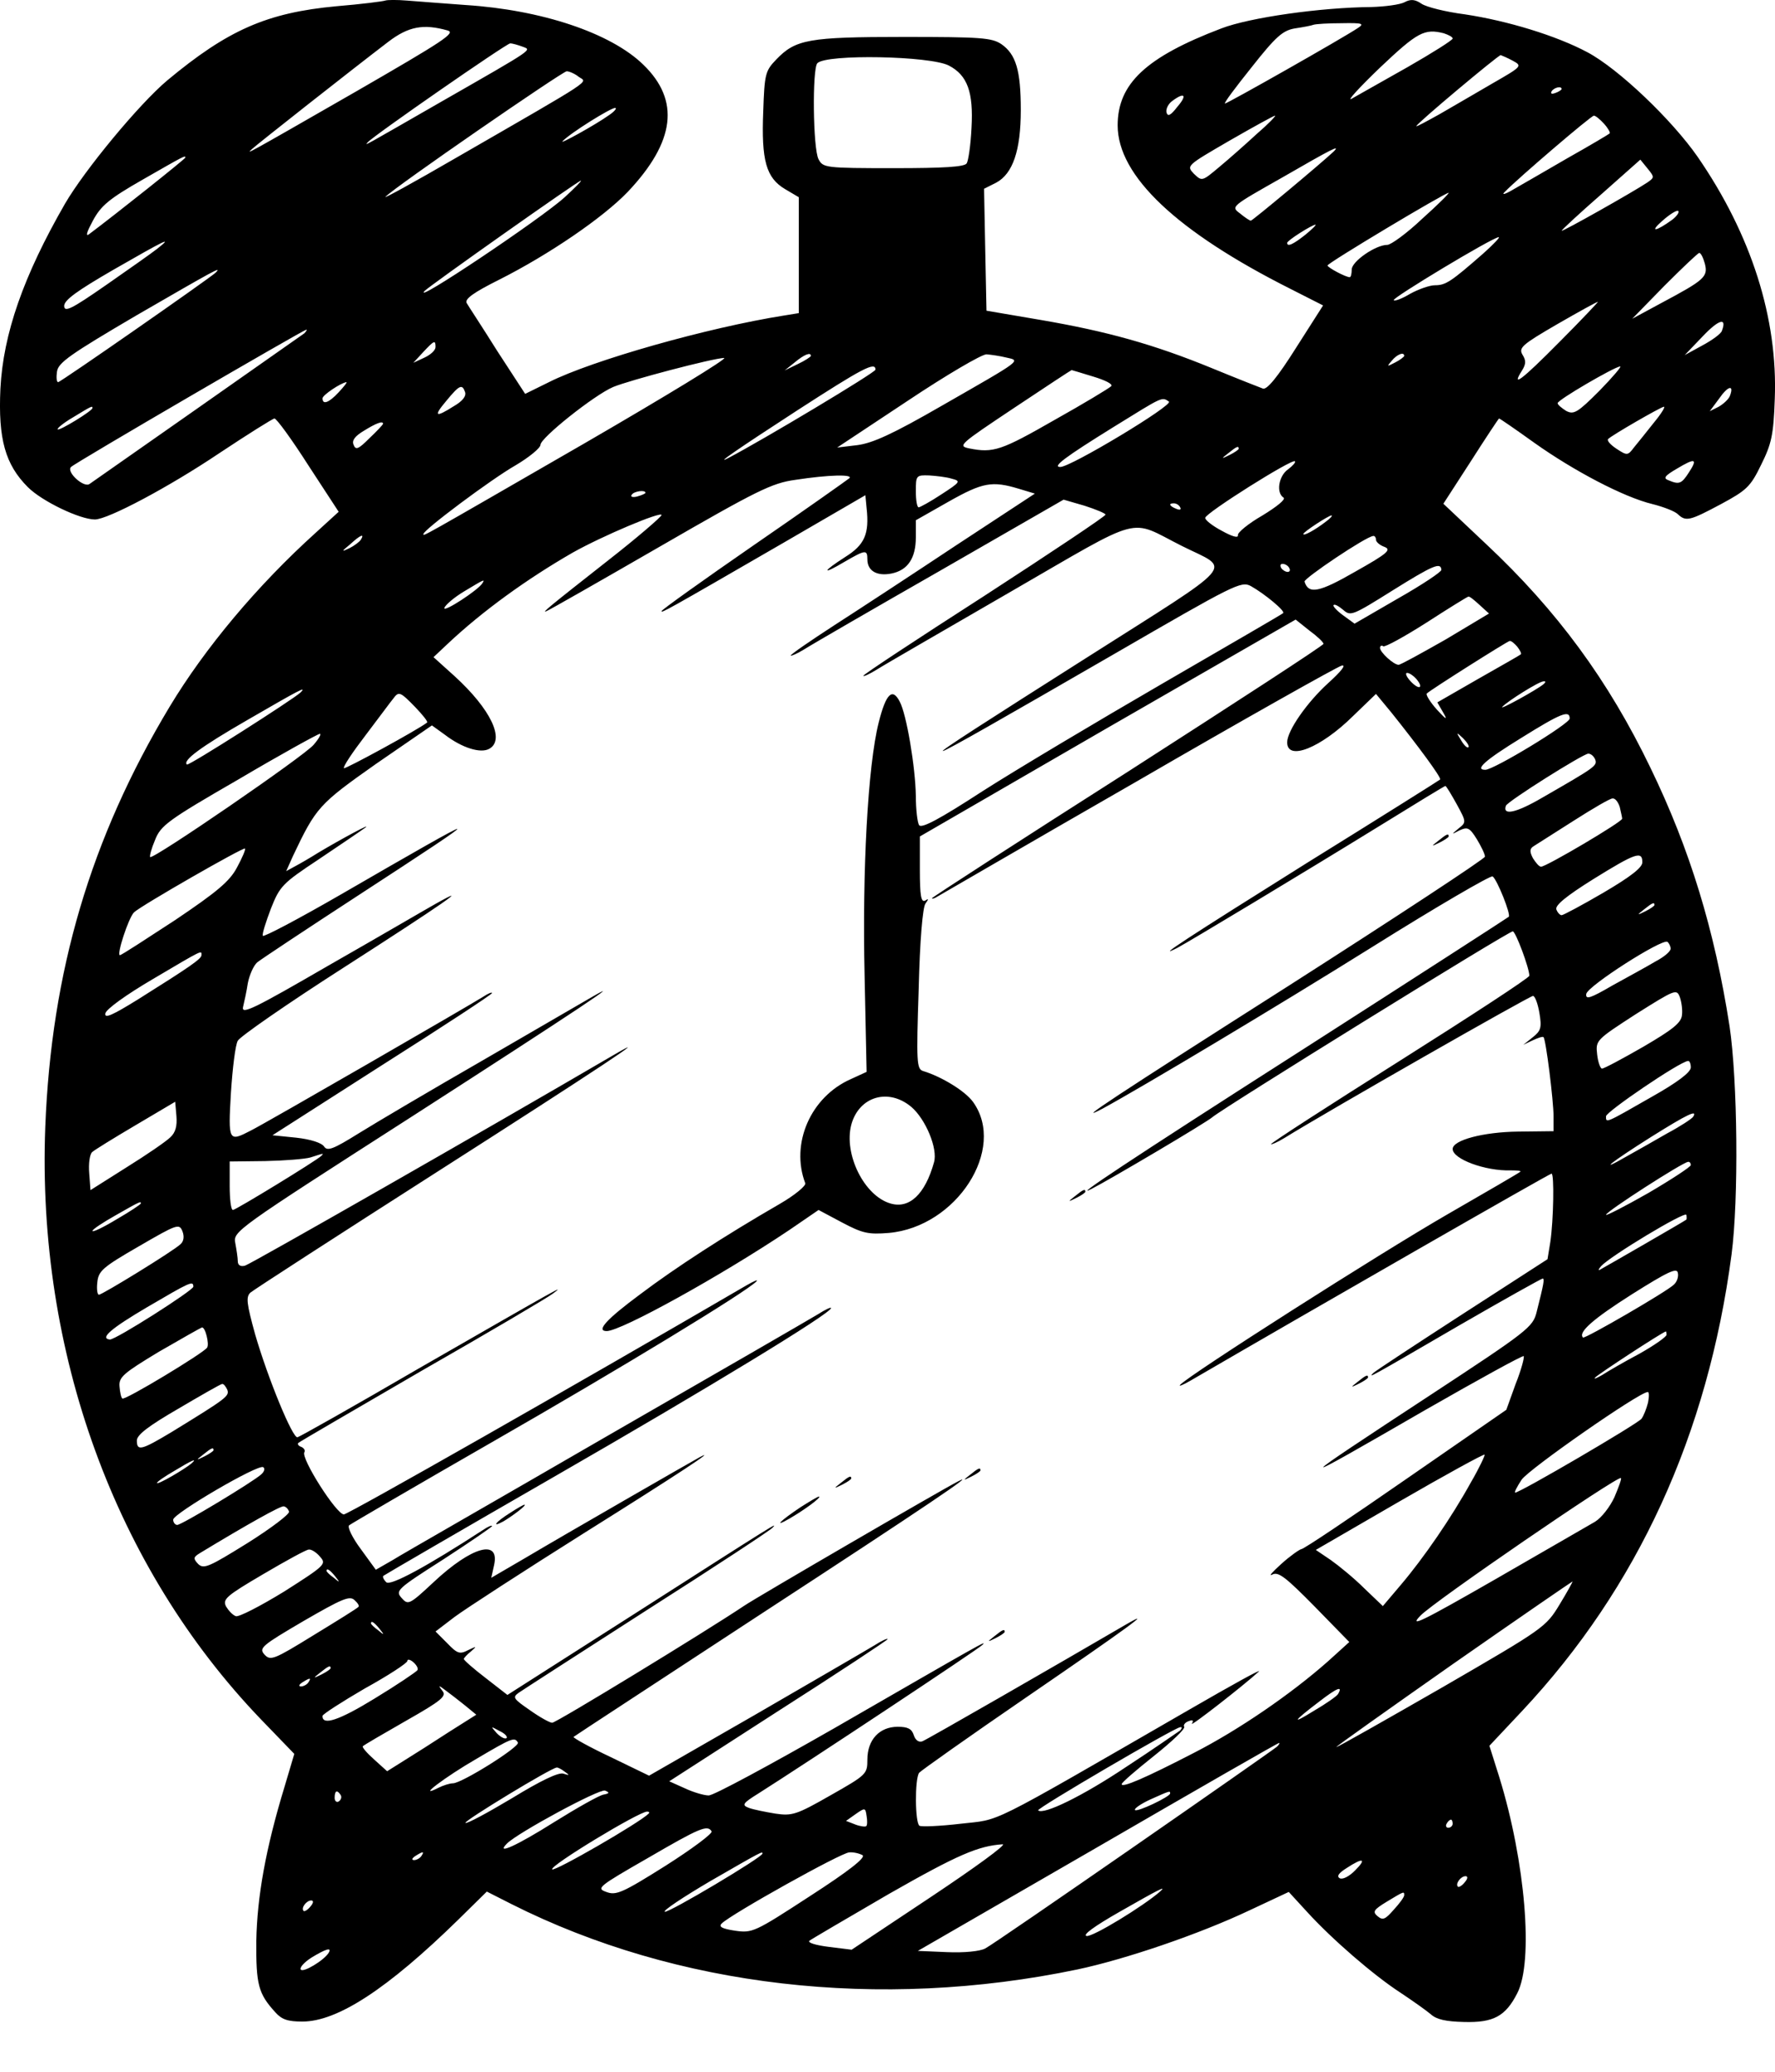 <svg width="30" height="35" viewBox="0 0 30 35" fill="none" xmlns="http://www.w3.org/2000/svg">
<path d="M6.509 0.01C6.474 0.023 6.106 0.071 5.69 0.105C4.51 0.214 3.848 0.508 2.825 1.36C2.347 1.763 1.433 2.868 1.099 3.441C0.396 4.662 0.055 5.638 0.007 6.565C-0.033 7.418 0.089 7.848 0.471 8.23C0.71 8.469 1.351 8.776 1.604 8.776C1.822 8.776 2.852 8.23 3.705 7.657C4.189 7.336 4.612 7.07 4.639 7.07C4.674 7.07 4.933 7.425 5.212 7.862L5.724 8.646L5.335 9.001C4.346 9.894 3.466 10.945 2.866 11.941C1.529 14.165 0.867 16.416 0.765 19.042C0.621 22.842 1.945 26.478 4.407 29.043L4.974 29.63L4.81 30.182C4.489 31.233 4.346 32.044 4.332 32.788C4.326 33.532 4.367 33.681 4.653 33.995C4.762 34.118 4.865 34.152 5.11 34.152C5.704 34.152 6.549 33.6 7.743 32.433L8.228 31.956L8.644 32.167C11.434 33.572 14.865 33.968 18.208 33.272C19.013 33.102 20.261 32.679 21.127 32.269L21.782 31.962L22.096 32.304C22.519 32.767 23.215 33.368 23.665 33.661C23.87 33.797 24.102 33.961 24.183 34.029C24.279 34.118 24.443 34.152 24.743 34.159C25.241 34.173 25.445 34.063 25.643 33.675C25.923 33.136 25.78 31.451 25.343 30.032L25.173 29.493L25.725 28.906C27.683 26.819 28.863 24.233 29.266 21.191C29.388 20.256 29.368 18.251 29.232 17.337C28.979 15.713 28.563 14.349 27.895 12.971C27.185 11.498 26.319 10.317 25.118 9.192L24.395 8.51L24.859 7.793C25.111 7.398 25.329 7.07 25.336 7.07C25.35 7.07 25.616 7.254 25.93 7.479C26.592 7.95 27.444 8.4 27.929 8.516C28.12 8.564 28.311 8.639 28.358 8.687C28.495 8.817 28.563 8.796 29.088 8.516C29.518 8.284 29.586 8.223 29.764 7.855C29.941 7.5 29.975 7.35 29.996 6.743C30.05 5.378 29.6 3.966 28.693 2.65C28.256 2.022 27.356 1.163 26.83 0.883C26.305 0.603 25.48 0.351 24.756 0.242C24.436 0.201 24.108 0.119 24.027 0.064C23.918 -0.011 23.842 -0.018 23.74 0.037C23.665 0.078 23.413 0.112 23.174 0.119C22.321 0.126 21.121 0.296 20.643 0.48C19.367 0.965 18.89 1.415 18.89 2.118C18.89 2.97 19.886 3.912 21.81 4.88L22.362 5.16L21.905 5.876C21.591 6.374 21.414 6.586 21.346 6.565C21.291 6.545 20.909 6.395 20.493 6.224C19.497 5.815 18.706 5.597 17.594 5.406L16.673 5.249L16.652 4.219L16.632 3.189L16.837 3.086C17.116 2.936 17.253 2.547 17.253 1.858C17.253 1.19 17.171 0.917 16.925 0.746C16.762 0.637 16.577 0.624 15.274 0.624C13.665 0.624 13.446 0.665 13.119 1.006C12.935 1.197 12.921 1.251 12.9 1.879C12.866 2.711 12.948 3.004 13.269 3.195L13.501 3.332V4.314V5.29L13.248 5.331C11.959 5.535 10.008 6.088 9.278 6.456L8.876 6.654L8.405 5.931C8.153 5.528 7.914 5.167 7.887 5.119C7.852 5.051 8.002 4.942 8.439 4.724C9.278 4.301 10.199 3.673 10.615 3.236C11.413 2.391 11.495 1.695 10.874 1.094C10.322 0.555 9.149 0.167 7.873 0.085C7.498 0.058 7.054 0.023 6.884 0.01C6.713 -0.004 6.549 -0.004 6.509 0.01ZM22.949 0.474C22.696 0.644 20.745 1.749 20.704 1.749C20.677 1.749 20.882 1.476 21.155 1.135C21.564 0.617 21.68 0.515 21.885 0.48C22.021 0.46 22.164 0.433 22.198 0.419C22.239 0.405 22.451 0.392 22.676 0.392C23.031 0.385 23.065 0.399 22.949 0.474ZM7.566 0.515C7.709 0.555 7.484 0.699 6.031 1.538C4.094 2.65 4.162 2.609 4.257 2.52C4.326 2.452 5.956 1.169 6.563 0.706C6.904 0.446 7.157 0.399 7.566 0.515ZM24.402 0.562C24.484 0.59 24.552 0.624 24.552 0.651C24.552 0.678 24.204 0.897 23.788 1.135C23.365 1.374 22.942 1.613 22.846 1.667C22.751 1.722 22.969 1.483 23.324 1.142C23.958 0.542 24.074 0.48 24.402 0.562ZM8.828 0.787C8.985 0.849 9.073 0.794 7.464 1.715C6.133 2.479 6.154 2.472 6.215 2.404C6.318 2.288 8.562 0.733 8.623 0.733C8.664 0.733 8.753 0.76 8.828 0.787ZM16.038 1.108C16.352 1.272 16.454 1.558 16.42 2.159C16.407 2.445 16.366 2.718 16.339 2.759C16.305 2.82 15.95 2.841 15.104 2.841C13.951 2.841 13.91 2.834 13.835 2.691C13.739 2.513 13.726 1.156 13.815 1.067C13.972 0.91 15.725 0.944 16.038 1.108ZM25.568 1.026C25.732 1.115 25.725 1.122 25.227 1.408C24.948 1.572 24.545 1.804 24.334 1.927C24.115 2.049 23.938 2.145 23.938 2.131C23.938 2.09 25.323 0.931 25.364 0.931C25.384 0.938 25.48 0.978 25.568 1.026ZM9.783 1.299C9.926 1.401 10.104 1.285 7.702 2.67C7.007 3.073 6.474 3.366 6.515 3.325C6.659 3.168 9.51 1.204 9.578 1.204C9.619 1.204 9.715 1.244 9.783 1.299ZM26.394 1.504C26.394 1.517 26.346 1.551 26.285 1.572C26.23 1.592 26.203 1.586 26.223 1.545C26.264 1.476 26.394 1.449 26.394 1.504ZM19.899 1.804C19.784 1.954 19.736 1.974 19.715 1.899C19.702 1.838 19.749 1.749 19.818 1.702C20.022 1.551 20.07 1.606 19.899 1.804ZM10.301 1.94C10.063 2.111 9.428 2.459 9.51 2.384C9.64 2.247 10.329 1.817 10.397 1.824C10.431 1.824 10.39 1.879 10.301 1.94ZM21.243 2.261C21.059 2.431 20.773 2.684 20.609 2.82C20.316 3.066 20.316 3.066 20.179 2.936C20.05 2.8 20.05 2.8 20.779 2.377C21.182 2.145 21.53 1.954 21.55 1.954C21.571 1.954 21.434 2.097 21.243 2.261ZM27.11 2.09C27.178 2.165 27.219 2.24 27.206 2.254C27.192 2.268 26.871 2.459 26.496 2.67C26.121 2.889 25.705 3.127 25.575 3.202C25.425 3.291 25.37 3.298 25.439 3.236C25.657 3.011 26.892 1.954 26.939 1.954C26.967 1.954 27.042 2.015 27.11 2.09ZM22.54 2.561C22.314 2.773 21.168 3.728 21.141 3.728C21.121 3.728 21.039 3.673 20.957 3.605C20.8 3.489 20.807 3.489 21.673 2.998C22.526 2.506 22.662 2.438 22.54 2.561ZM3.132 2.663C3.132 2.684 1.958 3.618 1.501 3.96C1.44 4 1.474 3.905 1.57 3.728C1.706 3.475 1.843 3.359 2.416 3.032C3.132 2.622 3.132 2.622 3.132 2.663ZM27.847 3.08C27.615 3.236 26.394 3.925 26.394 3.898C26.394 3.884 26.694 3.605 27.062 3.284L27.724 2.697L27.847 2.848C27.963 2.991 27.963 2.998 27.847 3.08ZM9.544 3.332C9.149 3.693 6.945 5.167 7.177 4.915C7.252 4.833 9.776 3.052 9.817 3.052C9.838 3.052 9.715 3.175 9.544 3.332ZM24.04 3.693C23.781 3.939 23.508 4.137 23.447 4.137C23.249 4.137 22.846 4.417 22.846 4.553C22.846 4.621 22.833 4.683 22.812 4.683C22.744 4.683 22.437 4.519 22.437 4.485C22.437 4.444 24.409 3.264 24.484 3.257C24.504 3.257 24.306 3.455 24.04 3.693ZM28.27 3.707C27.99 3.912 27.867 3.932 28.092 3.734C28.222 3.618 28.345 3.543 28.365 3.564C28.386 3.584 28.345 3.646 28.27 3.707ZM22.062 3.966C21.864 4.123 21.755 4.178 21.755 4.103C21.755 4.062 22.178 3.796 22.233 3.796C22.253 3.796 22.178 3.871 22.062 3.966ZM25.064 4.287C24.525 4.758 24.436 4.819 24.252 4.819C24.163 4.819 23.972 4.887 23.836 4.962C23.699 5.044 23.576 5.092 23.556 5.071C23.522 5.037 25.22 4.014 25.329 4.007C25.364 4 25.241 4.13 25.064 4.287ZM2.654 4.205C2.559 4.28 2.17 4.553 1.788 4.819C1.208 5.222 1.085 5.283 1.085 5.167C1.085 5.071 1.297 4.915 1.924 4.553C2.791 4.055 2.941 3.98 2.654 4.205ZM28.815 4.457C28.87 4.676 28.809 4.73 28.079 5.119L27.587 5.385L28.133 4.826C28.433 4.526 28.699 4.273 28.72 4.273C28.747 4.273 28.788 4.355 28.815 4.457ZM3.643 4.608C3.521 4.717 1.024 6.456 0.983 6.456C0.956 6.456 0.949 6.374 0.963 6.279C0.983 6.129 1.174 5.992 2.313 5.324C3.623 4.567 3.766 4.485 3.643 4.608ZM26.36 5.774C25.712 6.429 25.534 6.559 25.725 6.258C25.793 6.149 25.793 6.088 25.732 5.992C25.664 5.876 25.725 5.822 26.312 5.481C26.68 5.269 26.987 5.099 27.008 5.099C27.021 5.092 26.735 5.399 26.36 5.774ZM29.102 5.59C29.088 5.638 28.938 5.747 28.774 5.835L28.474 5.999L28.781 5.679C29.054 5.392 29.191 5.358 29.102 5.59ZM5.144 5.631C5.103 5.658 4.292 6.231 3.336 6.9C2.381 7.568 1.563 8.141 1.515 8.175C1.42 8.25 1.113 7.971 1.201 7.889C1.263 7.821 5.124 5.576 5.178 5.569C5.192 5.569 5.178 5.597 5.144 5.631ZM7.361 5.863C7.361 5.917 7.279 5.992 7.177 6.04L6.986 6.129L7.15 5.951C7.341 5.747 7.361 5.74 7.361 5.863ZM13.705 6.013C13.705 6.026 13.603 6.095 13.487 6.149L13.262 6.258L13.432 6.122C13.596 5.986 13.705 5.945 13.705 6.013ZM17.007 6.04C17.259 6.095 17.28 6.074 15.922 6.852C15.083 7.336 14.749 7.486 14.49 7.52L14.149 7.561L15.343 6.77C15.998 6.333 16.591 5.986 16.673 5.986C16.748 5.992 16.898 6.013 17.007 6.04ZM23.733 6.013C23.733 6.026 23.665 6.081 23.583 6.122C23.44 6.197 23.433 6.197 23.522 6.095C23.61 5.986 23.733 5.938 23.733 6.013ZM9.885 7.486C7.034 9.13 7.157 9.062 7.157 9.021C7.157 8.953 8.296 8.1 8.712 7.862C8.944 7.725 9.135 7.568 9.135 7.514C9.135 7.398 10.042 6.675 10.363 6.538C10.643 6.422 12.041 6.054 12.239 6.047C12.314 6.047 11.25 6.695 9.885 7.486ZM14.797 6.245C14.797 6.293 12.894 7.432 12.307 7.739C12.068 7.862 12.464 7.589 13.473 6.934C14.572 6.224 14.797 6.102 14.797 6.245ZM27.035 6.599C26.66 6.975 26.598 7.009 26.469 6.941C26.394 6.893 26.326 6.838 26.326 6.811C26.326 6.756 27.274 6.204 27.383 6.19C27.417 6.183 27.26 6.368 27.035 6.599ZM18.474 6.361C18.678 6.422 18.815 6.49 18.781 6.524C18.747 6.559 18.317 6.818 17.819 7.097C16.925 7.609 16.789 7.657 16.38 7.575C16.182 7.534 16.216 7.507 17.137 6.893C17.669 6.538 18.105 6.252 18.112 6.252C18.112 6.252 18.276 6.299 18.474 6.361ZM5.724 6.627C5.56 6.804 5.451 6.845 5.451 6.729C5.451 6.675 5.758 6.47 5.854 6.456C5.874 6.456 5.813 6.531 5.724 6.627ZM7.859 6.62C7.887 6.688 7.818 6.777 7.675 6.859C7.354 7.063 7.32 7.036 7.545 6.77C7.764 6.504 7.811 6.484 7.859 6.62ZM29.238 6.688C29.218 6.743 29.129 6.825 29.047 6.872L28.897 6.947L29.054 6.736C29.204 6.518 29.313 6.49 29.238 6.688ZM19.756 6.784C19.845 6.838 18.099 7.889 17.921 7.889C17.778 7.889 17.996 7.725 18.822 7.213C19.661 6.695 19.633 6.702 19.756 6.784ZM1.563 6.893C1.563 6.941 1.003 7.282 0.976 7.254C0.956 7.241 1.072 7.145 1.235 7.05C1.549 6.859 1.563 6.852 1.563 6.893ZM27.949 7.145C27.826 7.302 27.676 7.486 27.615 7.561C27.512 7.698 27.499 7.698 27.322 7.582C27.219 7.514 27.158 7.445 27.178 7.418C27.246 7.35 28.065 6.879 28.12 6.872C28.154 6.866 28.079 6.988 27.949 7.145ZM6.474 7.159C6.474 7.173 6.372 7.282 6.243 7.404C6.058 7.589 6.011 7.609 5.976 7.514C5.942 7.439 6.004 7.364 6.154 7.275C6.352 7.152 6.474 7.104 6.474 7.159ZM20.936 7.582C20.936 7.595 20.868 7.643 20.786 7.684C20.636 7.759 20.636 7.752 20.759 7.657C20.902 7.541 20.936 7.527 20.936 7.582ZM21.769 7.93C21.612 8.039 21.564 8.325 21.694 8.407C21.735 8.435 21.584 8.557 21.339 8.707C21.1 8.844 20.909 9.001 20.923 9.042C20.93 9.096 20.82 9.062 20.65 8.967C20.493 8.885 20.363 8.782 20.37 8.748C20.377 8.666 21.837 7.746 21.885 7.793C21.905 7.807 21.851 7.868 21.769 7.93ZM28.543 7.984C28.42 8.175 28.379 8.189 28.201 8.114C28.106 8.08 28.133 8.039 28.345 7.916C28.652 7.732 28.699 7.746 28.543 7.984ZM14.354 8.08C14.312 8.114 13.589 8.626 12.737 9.212C11.877 9.806 11.181 10.304 11.181 10.324C11.181 10.358 11.222 10.338 13.262 9.158L14.626 8.366L14.647 8.585C14.695 9.021 14.613 9.205 14.285 9.41C13.89 9.662 13.883 9.724 14.272 9.492C14.626 9.287 14.66 9.28 14.66 9.451C14.66 9.642 14.817 9.737 15.063 9.69C15.343 9.635 15.479 9.43 15.479 9.076V8.789L16.032 8.475C16.611 8.148 16.768 8.121 17.219 8.257L17.491 8.339L16.161 9.212C15.431 9.697 14.504 10.304 14.101 10.563C13.692 10.829 13.364 11.054 13.364 11.075C13.364 11.088 13.467 11.047 13.589 10.972C13.705 10.897 14.742 10.297 15.888 9.642L17.976 8.441L18.331 8.544C18.521 8.605 18.685 8.673 18.685 8.694C18.685 8.721 17.764 9.335 16.639 10.065C15.513 10.788 14.592 11.395 14.592 11.416C14.592 11.436 14.695 11.388 14.817 11.313C14.933 11.238 15.95 10.652 17.069 10.004C19.374 8.673 19.054 8.762 19.981 9.226C20.814 9.642 20.977 9.451 18.337 11.129C15.036 13.223 15.077 13.216 18.822 11.054C20.861 9.874 20.977 9.812 21.141 9.901C21.373 10.031 21.728 10.324 21.687 10.358C21.666 10.379 20.745 10.911 19.64 11.552C18.535 12.193 17.171 13.005 16.605 13.367C15.882 13.837 15.575 14.001 15.534 13.94C15.506 13.899 15.479 13.674 15.479 13.448C15.472 12.964 15.322 12.064 15.206 11.852C15.083 11.613 14.974 11.716 14.851 12.207C14.667 12.937 14.572 14.704 14.613 16.491L14.647 18.108L14.381 18.23C13.699 18.531 13.357 19.322 13.61 19.99C13.624 20.031 13.439 20.188 13.18 20.338C12.246 20.877 11.406 21.423 10.827 21.86C10.247 22.289 10.069 22.487 10.254 22.487C10.499 22.487 12.198 21.546 13.337 20.782L13.835 20.441L14.231 20.652C14.579 20.836 14.674 20.857 15.022 20.829C16.168 20.727 17.014 19.411 16.448 18.619C16.318 18.435 15.916 18.189 15.602 18.094C15.493 18.06 15.486 17.951 15.527 16.709C15.547 15.884 15.595 15.318 15.643 15.263C15.697 15.188 15.697 15.174 15.636 15.215C15.568 15.249 15.547 15.133 15.547 14.697V14.131L18.719 12.296L21.898 10.467L22.13 10.652C22.26 10.747 22.369 10.849 22.369 10.877C22.369 10.904 20.875 11.873 19.06 13.039C17.239 14.199 15.752 15.161 15.752 15.174C15.752 15.188 15.772 15.181 15.806 15.168C15.834 15.154 17.355 14.267 19.197 13.21C21.032 12.146 22.601 11.265 22.676 11.245C22.758 11.225 22.676 11.334 22.451 11.538C22.096 11.859 21.755 12.343 21.755 12.541C21.755 12.862 22.321 12.637 22.867 12.098L23.256 11.723L23.515 12.036C23.958 12.589 24.368 13.142 24.34 13.169C24.327 13.182 23.317 13.817 22.096 14.574C20.07 15.843 19.483 16.225 19.899 16.013C20.104 15.904 22.021 14.751 23.338 13.94C23.924 13.578 24.415 13.278 24.429 13.278C24.443 13.278 24.525 13.414 24.62 13.585C24.784 13.885 24.784 13.892 24.654 13.994C24.525 14.103 24.525 14.103 24.668 14.028C24.804 13.967 24.838 13.98 24.961 14.178C25.036 14.301 25.098 14.431 25.098 14.472C25.098 14.506 23.604 15.488 21.789 16.648C18.863 18.51 18.105 19.008 18.637 18.728C19.313 18.36 21.584 17.003 23.201 15.993C24.279 15.318 25.193 14.786 25.227 14.806C25.302 14.854 25.541 15.454 25.5 15.488C25.486 15.502 23.911 16.518 21.994 17.746C19.026 19.642 18.099 20.263 18.447 20.086C18.767 19.922 20.384 18.967 20.493 18.872C20.677 18.715 25.493 15.734 25.568 15.734C25.616 15.734 25.848 16.355 25.848 16.484C25.848 16.518 24.866 17.159 23.665 17.917C22.464 18.674 21.482 19.308 21.482 19.329C21.482 19.342 21.584 19.301 21.707 19.226C22.444 18.769 25.855 16.825 25.909 16.825C25.944 16.825 25.991 16.955 26.018 17.112C26.059 17.357 26.046 17.412 25.909 17.521L25.746 17.651L25.903 17.576C25.991 17.535 26.073 17.507 26.087 17.521C26.128 17.555 26.257 18.599 26.257 18.858V19.11L25.657 19.117C25.07 19.124 24.552 19.261 24.552 19.411C24.552 19.581 25.104 19.786 25.534 19.772C25.637 19.772 25.712 19.779 25.698 19.793C25.691 19.806 25.125 20.134 24.45 20.523C23.317 21.177 20.104 23.224 19.947 23.394C19.913 23.429 19.988 23.401 20.118 23.326C22.253 22.085 26.189 19.827 26.223 19.827C26.271 19.827 26.257 20.611 26.203 20.98L26.155 21.273L24.709 22.207C23.918 22.719 23.242 23.163 23.208 23.197C23.133 23.279 23.078 23.313 24.661 22.392C25.418 21.955 26.053 21.6 26.073 21.6C26.107 21.6 26.094 21.682 25.971 22.166C25.909 22.419 25.821 22.487 24.19 23.558C21.776 25.141 21.769 25.161 24.095 23.817C24.988 23.306 25.732 22.896 25.753 22.91C25.766 22.931 25.712 23.142 25.616 23.381L25.459 23.817L23.761 24.991C22.826 25.639 22.035 26.171 21.994 26.171C21.96 26.178 21.803 26.287 21.653 26.423C21.503 26.56 21.434 26.635 21.503 26.601C21.605 26.546 21.728 26.642 22.219 27.14L22.805 27.74L22.444 28.067C21.81 28.627 20.93 29.227 20.186 29.609C19.354 30.039 18.958 30.209 18.958 30.141C18.958 30.114 19.204 29.902 19.504 29.664C19.804 29.425 20.036 29.206 20.015 29.172C19.995 29.145 20.029 29.097 20.09 29.077C20.159 29.05 20.179 29.063 20.145 29.118C20.097 29.193 21.025 28.47 21.277 28.238C21.332 28.183 20.814 28.47 20.118 28.872C16.605 30.898 16.939 30.728 16.236 30.81C15.888 30.851 15.575 30.864 15.54 30.844C15.465 30.796 15.459 30.059 15.534 29.95C15.561 29.916 16.38 29.336 17.355 28.668C19.047 27.508 19.545 27.146 19.026 27.447C17.928 28.088 15.663 29.391 15.588 29.418C15.527 29.438 15.472 29.398 15.445 29.316C15.411 29.206 15.343 29.172 15.172 29.172C14.865 29.172 14.66 29.391 14.66 29.725C14.66 29.971 14.647 29.984 14.033 30.332C13.46 30.66 13.385 30.68 13.105 30.639C12.941 30.612 12.737 30.571 12.662 30.544C12.532 30.496 12.546 30.468 12.819 30.298C13.617 29.793 16.543 27.856 16.605 27.788C16.686 27.706 16.639 27.733 14.094 29.2C13.01 29.82 12.061 30.332 11.979 30.332C11.898 30.332 11.713 30.277 11.57 30.209L11.311 30.093L13.153 28.906C14.169 28.258 15.002 27.706 15.002 27.692C15.002 27.672 14.899 27.719 14.783 27.794C14.66 27.869 13.753 28.395 12.764 28.968L10.97 29.998L10.322 29.684C9.96 29.514 9.681 29.357 9.694 29.343C9.708 29.329 11.161 28.381 12.921 27.228C15.65 25.448 16.536 24.848 16.195 25.025C15.902 25.175 12.791 26.983 12.58 27.126C11.939 27.556 9.401 29.104 9.333 29.104C9.292 29.104 9.121 29.009 8.958 28.893C8.671 28.695 8.657 28.674 8.773 28.593C8.842 28.545 9.817 27.917 10.943 27.194C12.068 26.478 13.023 25.85 13.057 25.809C13.146 25.714 13.18 25.693 10.683 27.29L8.576 28.634L8.207 28.347C8.002 28.19 7.839 28.047 7.839 28.026C7.839 28.013 7.893 27.951 7.962 27.897C8.064 27.808 8.057 27.808 7.914 27.876C7.771 27.951 7.73 27.938 7.559 27.76L7.361 27.562L7.682 27.317C7.866 27.18 8.855 26.539 9.885 25.891C11.475 24.895 12.143 24.452 11.829 24.616C11.727 24.67 9.531 25.932 8.876 26.321L8.303 26.655L8.35 26.444C8.453 25.994 7.975 26.123 7.327 26.73C6.918 27.112 6.897 27.119 6.788 26.996C6.679 26.873 6.706 26.846 7.498 26.341C7.948 26.048 8.316 25.796 8.316 25.782C8.316 25.762 8.248 25.789 8.159 25.85C7.225 26.457 6.597 26.799 6.529 26.73C6.481 26.683 6.461 26.635 6.481 26.621C6.495 26.608 7.798 25.85 9.374 24.943C11.959 23.456 14.046 22.187 14.046 22.098C14.046 22.078 13.944 22.126 13.828 22.201C13.705 22.276 12.102 23.203 10.261 24.261C8.425 25.325 6.788 26.259 6.638 26.355L6.352 26.519L6.099 26.171C5.956 25.98 5.867 25.796 5.901 25.768C5.936 25.741 7.02 25.107 8.316 24.363C10.472 23.128 12.614 21.826 12.784 21.648C12.825 21.607 12.744 21.641 12.614 21.716C9.722 23.401 5.895 25.577 5.813 25.584C5.69 25.591 5.083 24.636 5.144 24.534C5.165 24.506 5.137 24.465 5.096 24.445C5.049 24.431 5.021 24.397 5.042 24.377C5.062 24.356 6.004 23.811 7.129 23.156C8.262 22.508 9.258 21.921 9.346 21.853C9.565 21.689 9.496 21.73 7.061 23.128C5.983 23.756 5.062 24.274 5.028 24.281C4.946 24.302 4.53 23.292 4.312 22.542C4.169 22.023 4.155 21.914 4.23 21.839C4.285 21.791 5.71 20.87 7.395 19.793C10.097 18.067 11.134 17.378 10.363 17.828C8.262 19.056 4.237 21.355 4.141 21.382C4.066 21.402 4.019 21.375 4.019 21.307C4.019 21.252 3.998 21.116 3.978 21.007C3.937 20.802 3.95 20.795 7 18.838C9.715 17.091 10.69 16.443 9.953 16.873C9.824 16.948 9.012 17.419 8.153 17.917C7.286 18.415 6.352 18.967 6.065 19.145C5.629 19.417 5.533 19.451 5.478 19.37C5.438 19.308 5.253 19.247 5.008 19.22L4.605 19.179L6.461 17.992C7.484 17.344 8.316 16.798 8.316 16.777C8.316 16.757 8.248 16.784 8.166 16.839C7.941 16.982 4.503 18.967 4.244 19.097C3.862 19.295 3.855 19.288 3.903 18.462C3.93 18.046 3.978 17.651 4.019 17.582C4.053 17.514 4.858 16.955 5.806 16.348C7.464 15.284 8.016 14.902 7.361 15.27C7.191 15.365 6.386 15.836 5.56 16.307C4.312 17.03 4.08 17.146 4.107 17.016C4.128 16.927 4.169 16.743 4.189 16.607C4.216 16.471 4.285 16.314 4.346 16.259C4.414 16.204 5.185 15.693 6.065 15.12C8.35 13.633 8.316 13.633 5.758 15.113C5.049 15.522 4.455 15.836 4.442 15.809C4.428 15.775 4.496 15.57 4.578 15.352C4.728 14.97 4.776 14.922 5.383 14.52C5.738 14.281 6.092 14.042 6.167 13.987C6.318 13.878 5.772 14.171 5.383 14.403C5.253 14.485 5.076 14.588 4.987 14.635L4.837 14.717L4.953 14.458C5.342 13.639 5.39 13.585 6.358 12.903L7.3 12.255L7.518 12.412C7.811 12.637 8.125 12.732 8.269 12.65C8.541 12.5 8.296 11.982 7.682 11.422L7.327 11.102L7.566 10.877C8.153 10.324 8.91 9.778 9.681 9.335C10.179 9.055 11.181 8.632 11.181 8.701C11.181 8.728 10.779 9.076 10.281 9.465C9.265 10.263 9.142 10.365 9.237 10.324C9.278 10.31 10.138 9.819 11.154 9.233C12.798 8.284 13.044 8.162 13.439 8.107C14.019 8.018 14.428 8.012 14.354 8.08ZM16.086 8.087C16.243 8.128 16.236 8.141 15.909 8.353C15.725 8.475 15.547 8.571 15.527 8.571C15.499 8.571 15.479 8.448 15.479 8.298C15.479 8.032 15.486 8.025 15.704 8.032C15.82 8.039 15.998 8.059 16.086 8.087ZM10.909 8.325C10.909 8.339 10.847 8.366 10.772 8.387C10.697 8.407 10.649 8.394 10.677 8.359C10.711 8.298 10.909 8.271 10.909 8.325ZM19.947 8.571C19.968 8.612 19.94 8.619 19.886 8.598C19.763 8.55 19.743 8.503 19.838 8.503C19.879 8.503 19.927 8.53 19.947 8.571ZM22.403 8.817C22.226 8.953 22.028 9.062 22.028 9.021C22.028 8.987 22.458 8.707 22.505 8.707C22.526 8.714 22.478 8.762 22.403 8.817ZM6.099 9.117C6.079 9.151 5.99 9.219 5.908 9.26C5.765 9.328 5.765 9.321 5.922 9.192C6.092 9.035 6.167 9.008 6.099 9.117ZM23.256 9.117C23.256 9.158 23.324 9.212 23.399 9.239C23.522 9.287 23.454 9.349 22.908 9.656C22.294 10.01 22.116 10.044 22.048 9.826C22.035 9.772 23.078 9.069 23.208 9.055C23.235 9.048 23.256 9.083 23.256 9.117ZM21.789 9.594C21.81 9.628 21.803 9.662 21.762 9.662C21.728 9.662 21.673 9.628 21.653 9.594C21.632 9.553 21.639 9.526 21.68 9.526C21.714 9.526 21.769 9.553 21.789 9.594ZM24.361 9.628C24.361 9.662 24.033 9.881 23.624 10.113L22.894 10.536L22.696 10.392C22.594 10.317 22.519 10.235 22.54 10.222C22.56 10.201 22.628 10.242 22.703 10.304C22.826 10.413 22.86 10.399 23.535 9.976C24.224 9.546 24.354 9.492 24.361 9.628ZM8.153 9.853C8.084 9.969 7.484 10.358 7.511 10.27C7.525 10.222 7.675 10.092 7.846 9.99C8.187 9.785 8.2 9.778 8.153 9.853ZM25.009 10.222L25.166 10.365L24.436 10.802C24.027 11.034 23.672 11.231 23.638 11.231C23.556 11.231 23.324 11.02 23.324 10.945C23.324 10.911 23.351 10.897 23.378 10.918C23.406 10.938 23.74 10.754 24.115 10.515C24.484 10.276 24.804 10.079 24.818 10.079C24.838 10.072 24.92 10.14 25.009 10.222ZM25.643 10.924C25.691 10.986 25.718 11.04 25.705 11.054C25.691 11.068 25.364 11.252 24.982 11.47L24.293 11.866L24.395 12.043C24.47 12.173 24.443 12.159 24.286 11.989C24.17 11.859 24.095 11.736 24.115 11.716C24.177 11.654 25.473 10.836 25.514 10.829C25.541 10.822 25.596 10.87 25.643 10.924ZM23.938 11.47C24.074 11.634 23.979 11.661 23.836 11.504C23.767 11.429 23.747 11.368 23.781 11.368C23.822 11.368 23.89 11.416 23.938 11.47ZM26.087 11.559C25.984 11.648 25.329 12.009 25.391 11.941C25.48 11.845 26.012 11.511 26.087 11.511C26.128 11.504 26.128 11.525 26.087 11.559ZM5.076 11.702C4.94 11.825 3.186 12.944 3.159 12.916C3.084 12.848 3.384 12.623 4.189 12.159C5.062 11.654 5.199 11.579 5.076 11.702ZM7.02 11.948C7.143 12.077 7.238 12.193 7.218 12.207C7.061 12.33 5.833 12.998 5.813 12.978C5.792 12.957 5.956 12.712 6.181 12.418C6.399 12.132 6.604 11.852 6.645 11.804C6.74 11.675 6.761 11.682 7.02 11.948ZM26.53 12.139C26.53 12.227 25.248 13.005 25.104 13.005C24.92 13.005 25.091 12.848 25.712 12.466C26.38 12.05 26.53 11.989 26.53 12.139ZM5.301 12.582C5.151 12.766 2.586 14.526 2.538 14.479C2.525 14.465 2.559 14.335 2.62 14.192C2.716 13.946 2.832 13.858 4.039 13.162C4.755 12.739 5.376 12.398 5.403 12.398C5.438 12.391 5.39 12.48 5.301 12.582ZM24.818 12.623C24.797 12.643 24.743 12.589 24.695 12.507C24.606 12.364 24.613 12.364 24.729 12.473C24.797 12.541 24.838 12.609 24.818 12.623ZM26.96 12.828C27.001 12.937 26.967 12.957 26.066 13.476C25.623 13.735 25.391 13.783 25.452 13.612C25.48 13.537 26.748 12.739 26.844 12.732C26.892 12.732 26.939 12.78 26.96 12.828ZM27.376 13.633C27.396 13.721 27.417 13.81 27.417 13.831C27.417 13.885 26.134 14.642 26.046 14.642C26.012 14.642 25.957 14.574 25.909 14.499C25.848 14.383 25.855 14.335 25.923 14.294C25.978 14.26 26.278 14.069 26.598 13.865C26.919 13.66 27.212 13.489 27.253 13.489C27.301 13.483 27.349 13.551 27.376 13.633ZM4.005 14.656C3.882 14.888 3.671 15.065 2.961 15.543C2.47 15.863 2.054 16.136 2.027 16.136C1.965 16.143 2.17 15.509 2.265 15.413C2.388 15.297 4.114 14.308 4.141 14.335C4.155 14.349 4.094 14.492 4.005 14.656ZM27.758 14.567C27.758 14.656 27.567 14.806 27.103 15.079C26.742 15.29 26.421 15.461 26.394 15.461C26.366 15.461 26.326 15.42 26.305 15.365C26.278 15.297 26.469 15.14 26.926 14.854C27.642 14.41 27.758 14.369 27.758 14.567ZM27.963 15.29C27.963 15.304 27.895 15.352 27.813 15.393C27.663 15.468 27.663 15.461 27.785 15.365C27.929 15.249 27.963 15.236 27.963 15.29ZM28.236 16.027C28.236 16.075 28.12 16.17 27.976 16.245C27.84 16.327 27.512 16.505 27.253 16.648C26.878 16.866 26.796 16.893 26.81 16.791C26.837 16.655 28.085 15.857 28.181 15.911C28.208 15.931 28.236 15.986 28.236 16.027ZM3.405 16.136C3.405 16.198 3.22 16.327 2.327 16.887C1.897 17.153 1.761 17.214 1.781 17.119C1.795 17.05 2.122 16.811 2.586 16.539C3.452 16.027 3.405 16.054 3.405 16.136ZM28.427 17.153C28.413 17.282 28.263 17.398 27.772 17.685C27.417 17.889 27.11 18.053 27.076 18.053C27.049 18.053 27.008 17.944 26.994 17.814C26.967 17.576 26.974 17.569 27.649 17.132C28.311 16.716 28.338 16.702 28.392 16.846C28.42 16.927 28.44 17.064 28.427 17.153ZM28.577 18.033C28.577 18.114 28.352 18.285 27.915 18.531C27.117 18.988 27.144 18.974 27.144 18.858C27.144 18.783 28.386 17.937 28.529 17.924C28.556 17.917 28.577 17.971 28.577 18.033ZM15.404 18.701C15.643 18.906 15.854 19.404 15.786 19.636C15.636 20.175 15.37 20.427 15.049 20.331C14.606 20.202 14.258 19.499 14.388 19.001C14.517 18.524 15.015 18.374 15.404 18.701ZM2.879 19.213C2.811 19.281 2.484 19.506 2.143 19.718L1.529 20.106L1.508 19.82C1.495 19.663 1.515 19.506 1.556 19.465C1.59 19.431 1.924 19.226 2.293 19.008L2.961 18.613L2.982 18.858C2.995 19.022 2.968 19.131 2.879 19.213ZM28.618 18.865C28.597 18.899 28.399 19.029 28.181 19.145C27.97 19.267 27.656 19.445 27.485 19.54C26.987 19.827 27.226 19.636 27.908 19.206C28.529 18.817 28.693 18.742 28.618 18.865ZM5.431 19.527C5.349 19.608 3.985 20.441 3.937 20.441C3.903 20.441 3.882 20.256 3.882 20.031V19.622L4.483 19.615C4.81 19.608 5.151 19.581 5.247 19.554C5.478 19.479 5.478 19.479 5.431 19.527ZM28.577 19.683C28.577 19.711 28.256 19.922 27.86 20.154C27.465 20.379 27.144 20.543 27.144 20.523C27.144 20.468 28.44 19.636 28.529 19.629C28.556 19.622 28.577 19.649 28.577 19.683ZM2.381 20.331C2.381 20.345 2.197 20.468 1.972 20.598C1.747 20.734 1.563 20.823 1.563 20.795C1.563 20.768 1.74 20.652 1.958 20.529C2.375 20.291 2.381 20.291 2.381 20.331ZM28.502 20.604C28.468 20.632 27.131 21.402 27.042 21.45C27.008 21.471 27.015 21.443 27.062 21.389C27.219 21.218 28.474 20.461 28.502 20.523C28.508 20.557 28.508 20.598 28.502 20.604ZM3.05 21.02C2.927 21.137 1.727 21.873 1.672 21.873C1.645 21.873 1.631 21.778 1.645 21.662C1.665 21.471 1.733 21.409 2.347 21.055C2.995 20.679 3.03 20.666 3.084 20.802C3.118 20.891 3.105 20.973 3.05 21.02ZM28.29 21.703C28.174 21.819 26.783 22.624 26.755 22.596C26.667 22.508 26.926 22.282 27.581 21.866C28.188 21.484 28.345 21.409 28.358 21.505C28.372 21.566 28.345 21.655 28.29 21.703ZM3.268 21.737C3.268 21.798 1.952 22.637 1.856 22.63C1.679 22.61 1.883 22.439 2.484 22.085C3.207 21.662 3.268 21.628 3.268 21.737ZM3.493 22.569C3.514 22.651 3.521 22.74 3.5 22.767C3.446 22.855 2.102 23.667 2.068 23.626C2.047 23.613 2.027 23.517 2.02 23.422C2.006 23.265 2.088 23.197 2.688 22.835C3.064 22.617 3.391 22.433 3.412 22.426C3.439 22.419 3.473 22.487 3.493 22.569ZM28.167 22.549C28.167 22.583 27.963 22.726 27.71 22.869C27.451 23.006 27.171 23.169 27.076 23.231C26.98 23.285 26.933 23.306 26.96 23.272C27.008 23.217 28.092 22.508 28.154 22.494C28.16 22.487 28.167 22.515 28.167 22.549ZM3.841 23.476C3.882 23.585 3.834 23.62 2.9 24.193C2.388 24.5 2.313 24.52 2.313 24.336C2.313 24.24 2.511 24.09 3.016 23.797C3.398 23.572 3.732 23.381 3.753 23.381C3.78 23.374 3.814 23.422 3.841 23.476ZM27.854 23.695C27.826 23.804 27.779 23.92 27.744 23.968C27.676 24.056 25.691 25.216 25.609 25.216C25.589 25.216 25.637 25.12 25.718 24.997C25.848 24.813 27.697 23.524 27.847 23.517C27.874 23.51 27.874 23.592 27.854 23.695ZM3.609 24.5C3.609 24.513 3.541 24.561 3.459 24.602C3.309 24.677 3.309 24.67 3.432 24.575C3.575 24.459 3.609 24.445 3.609 24.5ZM24.859 25.045C24.531 25.639 24.061 26.321 23.679 26.771L23.372 27.133L23.058 26.833C22.887 26.662 22.628 26.451 22.492 26.355L22.239 26.184L23.651 25.366C24.429 24.916 25.077 24.561 25.091 24.575C25.104 24.581 25.002 24.8 24.859 25.045ZM3.234 24.725C3.111 24.827 2.654 25.093 2.654 25.052C2.654 25.032 2.784 24.943 2.948 24.848C3.241 24.67 3.35 24.622 3.234 24.725ZM4.414 24.909C4.271 25.038 3.07 25.762 2.995 25.762C2.961 25.762 2.927 25.721 2.927 25.673C2.927 25.571 4.36 24.732 4.448 24.786C4.483 24.806 4.469 24.861 4.414 24.909ZM27.287 25.291C27.212 25.455 27.069 25.639 26.96 25.707C26.858 25.768 26.094 26.205 25.268 26.683C24.02 27.399 23.808 27.501 24.006 27.296C24.224 27.064 27.349 24.922 27.396 24.97C27.41 24.984 27.356 25.127 27.287 25.291ZM4.885 25.537C4.899 25.577 4.585 25.816 4.182 26.069C3.534 26.471 3.446 26.512 3.35 26.423C3.261 26.328 3.268 26.307 3.377 26.239C4.176 25.755 4.749 25.434 4.796 25.448C4.837 25.455 4.871 25.495 4.885 25.537ZM5.41 26.3C5.519 26.423 5.499 26.444 4.803 26.887C4.401 27.133 4.032 27.324 3.985 27.303C3.93 27.283 3.862 27.208 3.821 27.14C3.759 27.017 3.821 26.962 4.448 26.594C4.83 26.369 5.178 26.178 5.219 26.178C5.26 26.171 5.349 26.225 5.41 26.3ZM5.663 26.628C5.751 26.737 5.745 26.744 5.642 26.655C5.574 26.608 5.519 26.553 5.519 26.539C5.519 26.485 5.574 26.519 5.663 26.628ZM26.36 27.105C26.128 27.488 26.1 27.508 24.381 28.504C23.419 29.056 22.614 29.514 22.587 29.514C22.567 29.514 23.454 28.886 24.552 28.115C25.657 27.344 26.571 26.717 26.578 26.717C26.585 26.717 26.489 26.894 26.36 27.105ZM6.058 27.146C6.045 27.167 5.704 27.378 5.301 27.624C4.626 28.04 4.571 28.061 4.469 27.951C4.373 27.842 4.421 27.801 5.131 27.385C5.779 27.01 5.908 26.955 5.99 27.03C6.045 27.078 6.079 27.133 6.058 27.146ZM6.413 27.515C6.502 27.624 6.495 27.631 6.393 27.542C6.324 27.494 6.27 27.44 6.27 27.426C6.27 27.372 6.324 27.406 6.413 27.515ZM7.054 28.217C7.034 28.245 6.713 28.463 6.331 28.695C5.731 29.063 5.444 29.159 5.451 28.988C5.451 28.961 5.779 28.75 6.167 28.524C6.563 28.306 6.884 28.095 6.884 28.061C6.884 28.026 6.931 28.033 6.986 28.081C7.041 28.129 7.075 28.19 7.054 28.217ZM5.588 28.183C5.588 28.197 5.519 28.245 5.438 28.286C5.287 28.361 5.287 28.354 5.41 28.258C5.554 28.142 5.588 28.129 5.588 28.183ZM5.212 28.422C5.192 28.456 5.131 28.49 5.09 28.49C5.042 28.49 5.049 28.463 5.11 28.422C5.24 28.34 5.267 28.34 5.212 28.422ZM7.859 28.811L8.05 28.968L7.586 29.261C7.334 29.425 6.993 29.643 6.836 29.739L6.543 29.923L6.324 29.725C6.202 29.616 6.113 29.514 6.133 29.5C6.154 29.479 6.481 29.288 6.863 29.07C7.464 28.729 7.552 28.654 7.477 28.565C7.402 28.47 7.409 28.463 7.532 28.558C7.607 28.613 7.757 28.729 7.859 28.811ZM22.614 28.62C22.594 28.654 22.41 28.784 22.212 28.899C21.816 29.145 21.844 29.09 22.301 28.743C22.594 28.517 22.703 28.47 22.614 28.62ZM8.562 29.363C8.535 29.384 8.466 29.35 8.398 29.282C8.289 29.159 8.289 29.159 8.439 29.241C8.528 29.282 8.582 29.336 8.562 29.363ZM19.947 29.234C19.906 29.261 19.497 29.548 19.026 29.855C18.303 30.339 17.635 30.666 17.546 30.584C17.519 30.55 19.852 29.186 19.947 29.179C19.981 29.172 19.981 29.193 19.947 29.234ZM8.753 29.438C8.794 29.507 7.805 30.127 7.655 30.127C7.6 30.127 7.491 30.162 7.409 30.203C7.02 30.4 7.525 30.018 8.057 29.711C8.657 29.357 8.698 29.343 8.753 29.438ZM21.584 29.507C21.462 29.609 16.816 32.836 16.652 32.917C16.564 32.965 16.298 32.992 16.004 32.979L15.513 32.958L18.549 31.205C20.22 30.237 21.598 29.445 21.619 29.445C21.632 29.445 21.619 29.473 21.584 29.507ZM9.544 29.93C9.633 29.991 9.626 29.998 9.524 29.964C9.442 29.936 9.142 30.08 8.651 30.38C8.241 30.625 7.887 30.816 7.866 30.796C7.839 30.762 9.312 29.868 9.408 29.861C9.428 29.855 9.49 29.889 9.544 29.93ZM10.199 30.318C10.124 30.332 9.749 30.544 9.367 30.782C8.739 31.178 8.364 31.349 8.569 31.144C8.753 30.96 10.131 30.216 10.226 30.25C10.308 30.284 10.301 30.298 10.199 30.318ZM5.758 30.325C5.779 30.359 5.765 30.407 5.724 30.434C5.69 30.455 5.656 30.428 5.656 30.373C5.656 30.25 5.697 30.23 5.758 30.325ZM19.777 30.298C19.777 30.353 19.217 30.619 19.183 30.578C19.163 30.557 19.279 30.475 19.442 30.4C19.777 30.25 19.777 30.25 19.777 30.298ZM14.64 30.851C14.626 30.864 14.544 30.857 14.456 30.823L14.299 30.762L14.463 30.646C14.62 30.537 14.626 30.537 14.647 30.68C14.66 30.755 14.66 30.837 14.64 30.851ZM10.963 30.639C10.806 30.796 9.374 31.621 9.333 31.581C9.278 31.526 10.799 30.605 10.936 30.605C10.97 30.605 10.984 30.619 10.963 30.639ZM24.552 30.81C24.552 30.844 24.518 30.878 24.477 30.878C24.443 30.878 24.429 30.844 24.45 30.81C24.47 30.769 24.504 30.741 24.525 30.741C24.538 30.741 24.552 30.769 24.552 30.81ZM12.027 30.939C12.048 30.973 11.7 31.233 11.25 31.519C10.513 31.983 10.411 32.024 10.247 31.962C10.076 31.901 10.104 31.874 10.95 31.389C11.829 30.878 11.959 30.823 12.027 30.939ZM15.738 32.044L14.394 32.938L14.006 32.89C13.794 32.863 13.651 32.822 13.678 32.788C13.712 32.761 14.319 32.406 15.022 31.997C16.195 31.328 16.536 31.185 16.946 31.157C17.021 31.157 16.475 31.553 15.738 32.044ZM7.122 31.355C7.102 31.389 7.041 31.424 7 31.424C6.952 31.424 6.959 31.396 7.02 31.355C7.15 31.273 7.177 31.273 7.122 31.355ZM12.887 31.314C12.887 31.376 11.304 32.317 11.236 32.297C11.195 32.283 11.543 32.051 12.007 31.778C12.894 31.267 12.887 31.273 12.887 31.314ZM14.579 31.342C14.633 31.383 14.347 31.608 13.692 32.031C12.75 32.645 12.716 32.658 12.423 32.617C12.198 32.583 12.143 32.549 12.198 32.495C12.355 32.338 14.224 31.294 14.354 31.294C14.428 31.287 14.531 31.314 14.579 31.342ZM22.901 31.601C22.799 31.703 22.69 31.758 22.642 31.73C22.587 31.696 22.628 31.642 22.758 31.56C23.038 31.376 23.106 31.396 22.901 31.601ZM24.756 31.799C24.709 31.86 24.654 31.887 24.641 31.874C24.593 31.826 24.688 31.696 24.77 31.696C24.811 31.696 24.811 31.737 24.756 31.799ZM19.606 31.956C19.326 32.201 18.467 32.727 18.365 32.706C18.29 32.692 18.494 32.542 18.924 32.297C19.593 31.915 19.729 31.846 19.606 31.956ZM23.733 32.017C23.733 32.051 23.651 32.16 23.556 32.263C23.413 32.426 23.372 32.447 23.283 32.372C23.194 32.297 23.215 32.263 23.44 32.126C23.733 31.949 23.733 31.949 23.733 32.017ZM5.247 32.208C5.199 32.269 5.144 32.297 5.131 32.283C5.083 32.235 5.178 32.106 5.26 32.106C5.301 32.106 5.301 32.147 5.247 32.208ZM5.554 32.992C5.472 33.122 5.117 33.334 5.083 33.272C5.062 33.238 5.144 33.149 5.26 33.074C5.506 32.924 5.615 32.89 5.554 32.992Z" fill="black"/>
<path d="M24.308 14.205C24.185 14.3 24.185 14.307 24.335 14.232C24.417 14.191 24.485 14.144 24.485 14.13C24.485 14.075 24.451 14.089 24.308 14.205Z" fill="black"/>
<path d="M18.167 20.209C18.044 20.304 18.044 20.311 18.194 20.236C18.276 20.195 18.344 20.148 18.344 20.134C18.344 20.079 18.31 20.093 18.167 20.209Z" fill="black"/>
<path d="M22.944 23.346C22.822 23.441 22.822 23.448 22.972 23.373C23.054 23.332 23.122 23.284 23.122 23.271C23.122 23.216 23.088 23.23 22.944 23.346Z" fill="black"/>
<path d="M16.394 24.916C16.271 25.011 16.271 25.018 16.421 24.943C16.503 24.902 16.571 24.855 16.571 24.841C16.571 24.786 16.537 24.8 16.394 24.916Z" fill="black"/>
<path d="M14.21 25.053C14.087 25.148 14.087 25.155 14.237 25.08C14.319 25.039 14.387 24.991 14.387 24.978C14.387 24.923 14.353 24.937 14.21 25.053Z" fill="black"/>
<path d="M13.534 25.46C13.187 25.692 13.064 25.815 13.337 25.658C13.575 25.522 13.896 25.29 13.841 25.283C13.821 25.283 13.684 25.365 13.534 25.46Z" fill="black"/>
<path d="M8.613 25.564C8.374 25.714 8.299 25.816 8.511 25.7C8.661 25.611 8.906 25.427 8.866 25.42C8.845 25.42 8.729 25.488 8.613 25.564Z" fill="black"/>
<path d="M16.804 27.644C16.681 27.74 16.681 27.747 16.831 27.672C16.913 27.631 16.981 27.583 16.981 27.569C16.981 27.515 16.947 27.529 16.804 27.644Z" fill="black"/>
</svg>
